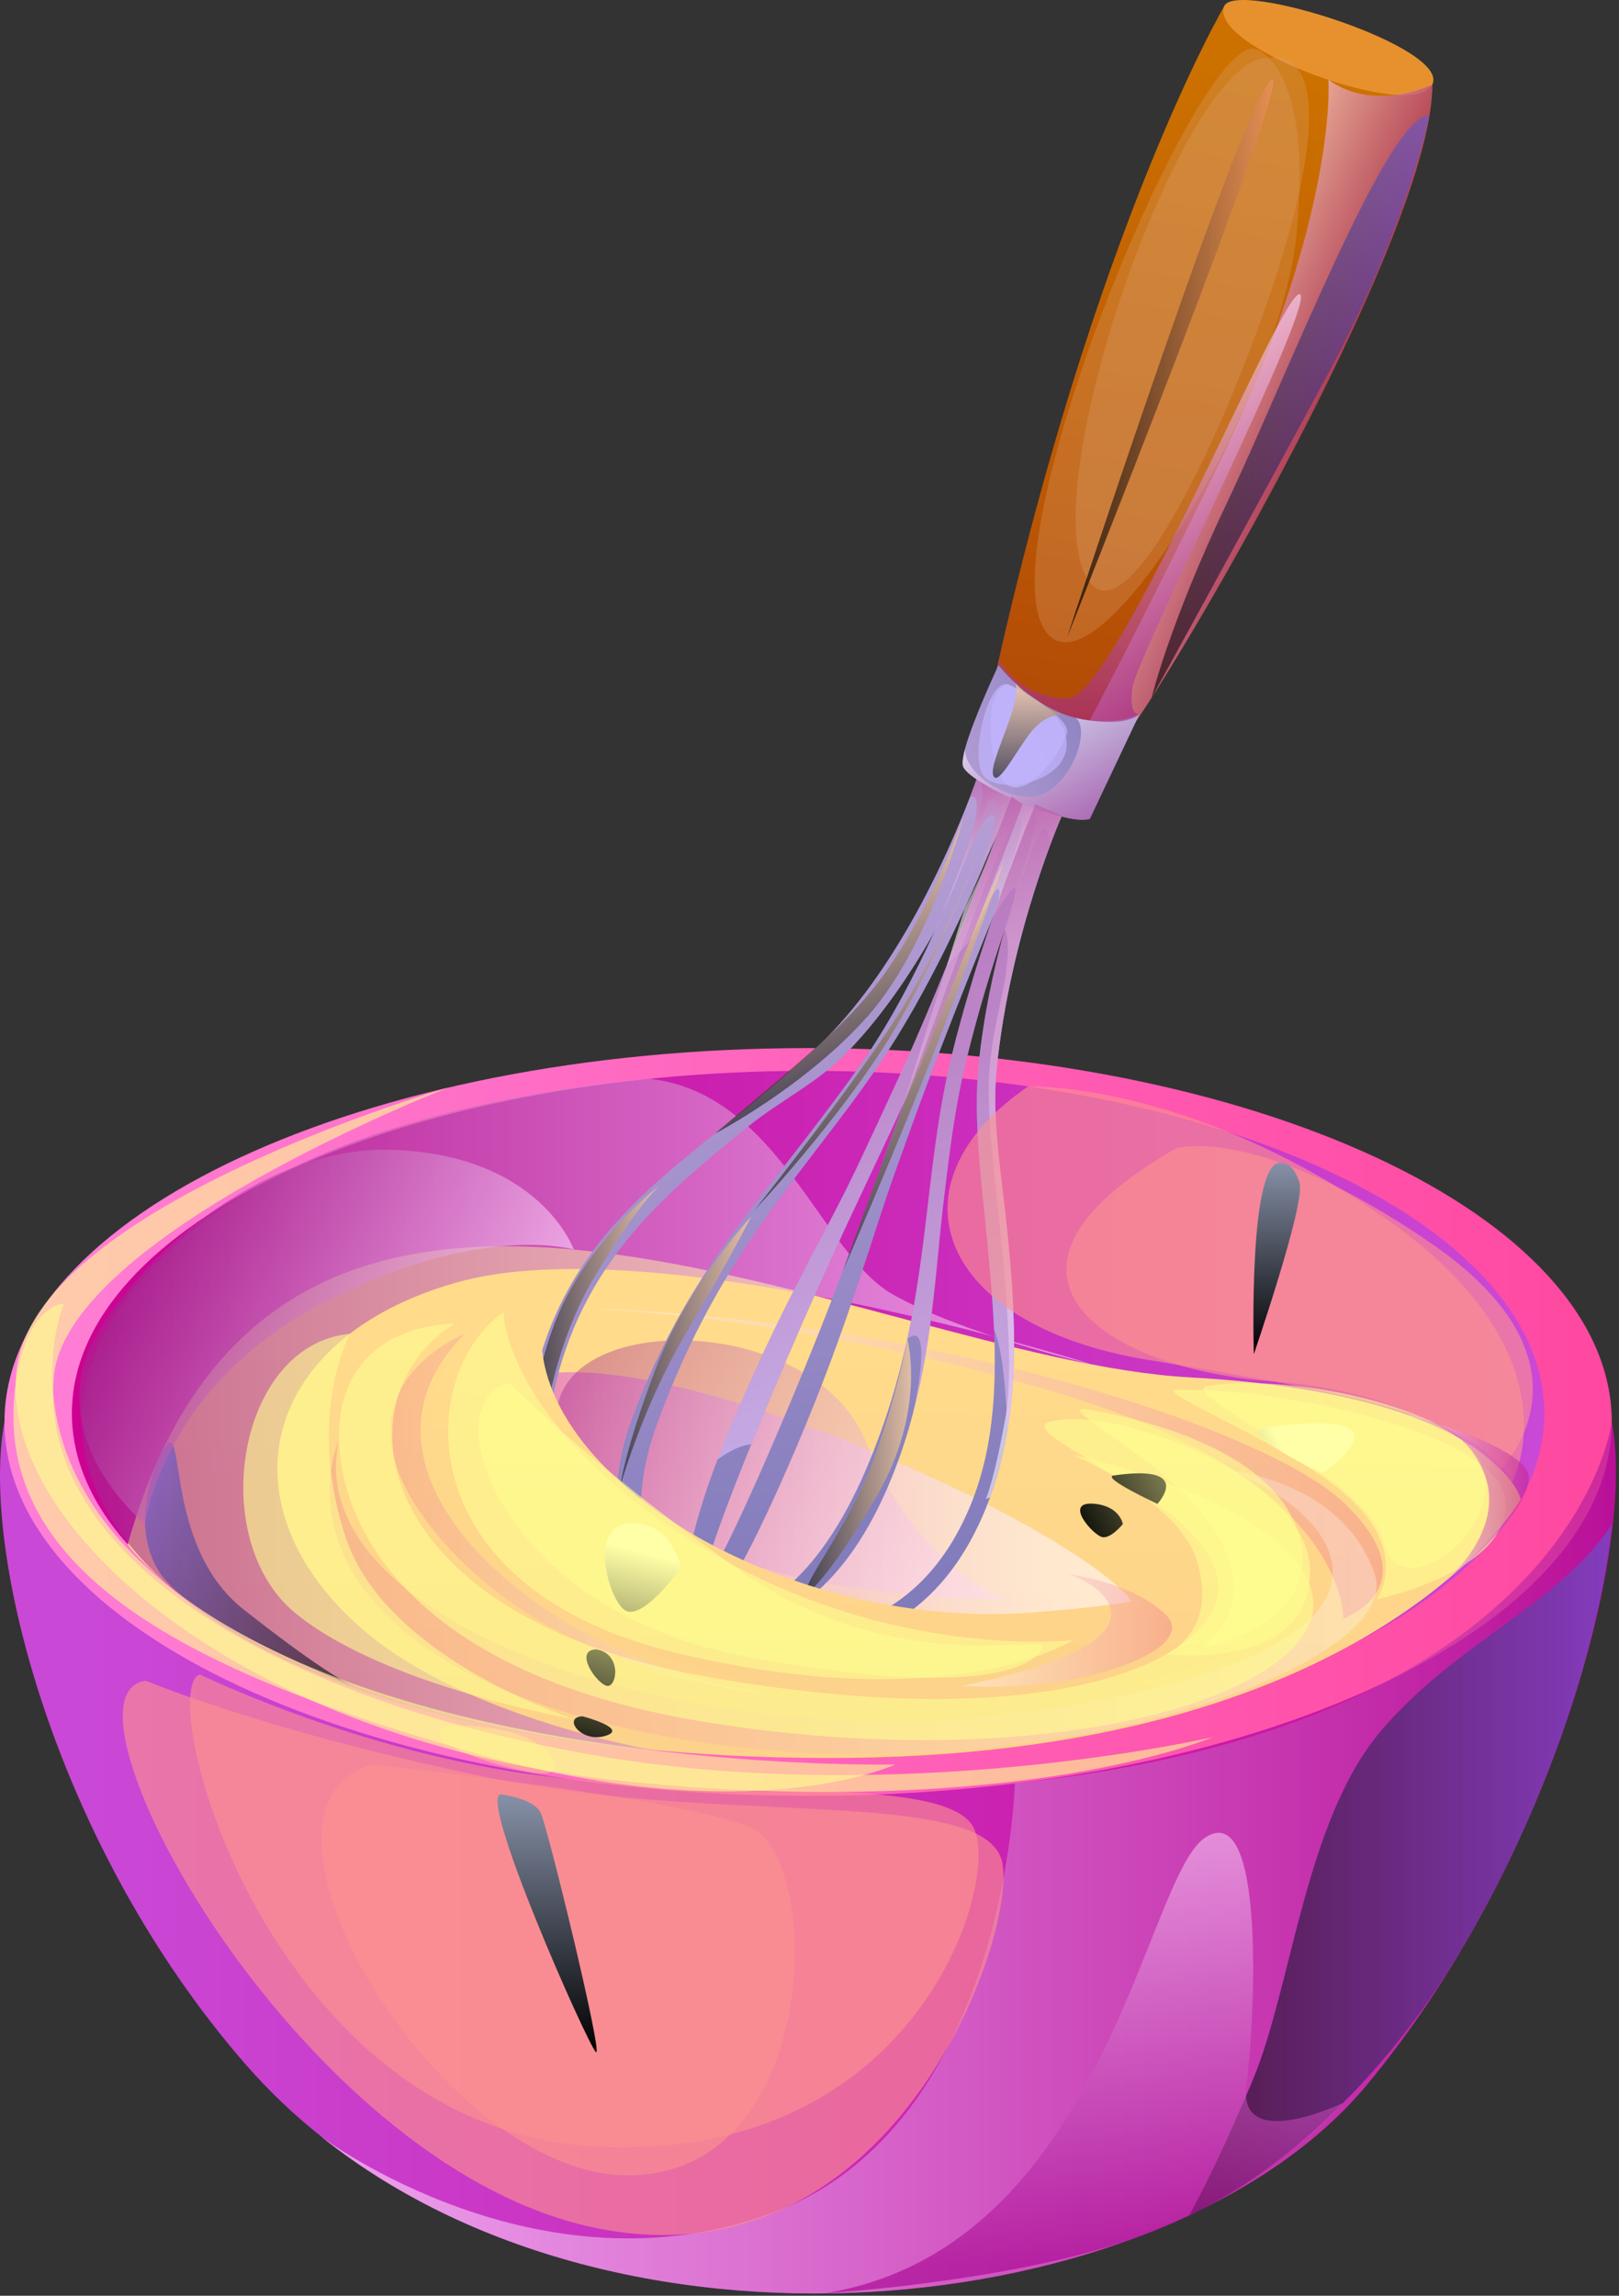 <svg width="213" height="302" viewBox="0 0 213 302" fill="none" xmlns="http://www.w3.org/2000/svg">
<rect x="0" y="0" width="213" height="302" fill="#333333" stroke="none"/>
<path d="M179.79 274.302C154.493 304.699 83.284 313.691 42.409 281.19V281.17C38.757 278.3 35.362 275.068 32.251 271.495C7.318 242.824 -2.642 204.099 0.591 187.055L106.311 229.011L212.052 187.055C215.283 204.098 203.858 245.395 179.79 274.302Z" fill="url(#paint0_linear_4410_58606)"/>
<path d="M106.32 236.241C164.714 236.241 212.052 214.221 212.052 187.058C212.052 159.895 164.714 137.875 106.32 137.875C47.926 137.875 0.588 159.895 0.588 187.058C0.588 214.221 47.926 236.241 106.32 236.241Z" fill="url(#paint1_linear_4410_58606)"/>
<path d="M203.177 185.934C203.177 192.033 200.565 197.86 195.836 203.165C193.009 206.335 189.439 209.317 185.204 212.073C167.65 223.532 138.857 230.996 106.313 230.996C66.764 230.996 32.746 219.966 17.712 204.149C17.397 203.823 17.093 203.493 16.801 203.165C12.07 197.86 9.459 192.034 9.459 185.934C9.459 161.044 52.824 140.867 106.314 140.867C159.811 140.867 203.177 161.044 203.177 185.934Z" fill="url(#paint2_linear_4410_58606)"/>
<path d="M16.801 203.164C36.759 132.13 113.648 178.815 156.484 181.188C196.824 183.423 200.091 197.25 200.091 197.25C200.091 197.25 180.454 231.486 108.447 231.262C36.439 231.036 16.801 203.164 16.801 203.164Z" fill="url(#paint3_linear_4410_58606)"/>
<path opacity="0.6" d="M64.9 185.676C68.509 169.758 130.13 194.357 146.614 208.305C163.098 222.251 114.25 223.318 89.477 211.375C64.706 199.43 64.9 185.676 64.9 185.676Z" fill="url(#paint4_linear_4410_58606)"/>
<path opacity="0.4" d="M73.43 172.055C117.194 172.516 165.886 187.01 177.045 197.913C188.202 208.819 176.708 212.942 176.708 212.942C176.708 212.942 177.586 194.712 139.259 183.269C100.934 171.827 73.43 172.055 73.43 172.055Z" fill="url(#paint5_linear_4410_58606)"/>
<path opacity="0.6" d="M85.511 141.914C102.497 143.856 108.021 164.946 117.45 170.274C126.877 175.605 143.733 179.507 143.733 179.507C143.733 179.507 86.259 161.337 60.136 168.689C34.018 176.045 28.917 198.303 47.965 214.563C61.543 226.153 86.765 230.397 86.765 230.397C86.765 230.397 42.618 227.57 21.454 207.925C0.288 188.281 13.57 167.419 34.57 155.659C55.569 143.901 85.511 141.914 85.511 141.914Z" fill="url(#paint6_linear_4410_58606)"/>
<path opacity="0.4" d="M73.43 184.556C76.497 172.234 107.497 173.562 113.963 189.732C120.43 205.895 132.017 210.394 132.017 210.394C132.017 210.394 104.074 210.652 89.428 201.71C74.783 192.772 73.43 184.556 73.43 184.556Z" fill="url(#paint7_linear_4410_58606)"/>
<path d="M132.643 163.258C133.427 171.391 133.868 179.48 132.683 187.291C132.182 190.583 131.419 193.817 130.255 196.986C129.934 197.809 129.612 198.653 129.252 199.474C123.67 212.304 113.933 216.862 104.376 216.862C100.701 216.862 97.049 216.198 93.675 215.055C92.734 214.732 91.788 214.37 90.846 213.948C90.804 213.931 90.745 213.911 90.705 213.889C90.644 213.868 90.565 213.829 90.504 213.809C90.443 213.769 90.405 213.749 90.344 213.71C90.264 213.667 90.183 213.65 90.104 213.587C89.884 213.507 89.661 213.407 89.44 213.288C77.214 207.283 67.156 194.033 70.529 180.462C74.764 163.457 86.49 155.289 97.169 146.635C101.064 143.463 105.1 140.169 108.693 136.576C118.37 126.839 124.896 111.903 127.584 104.917C128.488 102.57 128.949 101.123 128.969 101.062L132.121 102.085C132.082 102.206 131.921 102.707 131.619 103.513C131.297 104.416 130.815 105.74 130.174 107.346C128.628 111.241 126.16 116.844 122.867 122.685C122.867 122.706 122.867 122.725 122.848 122.745C119.676 128.326 115.738 134.107 111.103 138.786C107.45 142.461 102.368 144.989 98.435 148.182C88.016 156.632 77.254 165.368 73.179 181.71C70.709 191.646 75.767 201.059 83.617 207.284C85.485 208.772 87.513 210.075 89.639 211.16C89.981 211.34 90.322 211.502 90.684 211.661C90.926 211.801 91.186 211.922 91.447 212.021C91.928 212.243 92.431 212.442 92.913 212.647C93.374 212.826 93.856 212.987 94.317 213.149C95.603 213.588 96.947 213.948 98.312 214.213C108.853 216.376 121.059 213.309 127.404 198.674C130.633 191.262 131.135 183.094 130.775 174.824C130.594 170.847 130.214 166.851 129.851 162.918C129.128 155.388 128.025 147.239 128.747 140.05C129.411 133.545 130.736 127.441 132.179 122.263C132.2 122.205 132.221 122.143 132.239 122.083V122.022C132.64 120.597 133.045 119.253 133.464 117.988C133.464 117.968 133.464 117.968 133.464 117.968C135.613 111.324 137.64 106.963 137.862 106.505C137.88 106.485 137.88 106.462 137.88 106.462L139.708 107.286C139.648 107.448 132.922 122.626 131.116 140.633C130.416 147.621 131.923 155.493 132.643 163.258Z" fill="url(#paint8_linear_4410_58606)"/>
<path d="M138.085 106.584C138.043 106.683 135.695 112.123 132.886 120.116C132.764 120.538 132.623 120.96 132.503 121.301C132.443 121.499 132.362 121.682 132.302 121.882C132.282 121.921 132.263 121.964 132.242 122.022V122.083C132.224 122.143 132.202 122.206 132.182 122.263C130.474 127.262 128.688 133.104 127.204 139.148C125.597 145.653 124.875 151.875 124.091 158.461C123.73 161.532 123.448 164.747 123.108 168.078C122.928 169.744 122.748 171.449 122.527 173.157C122.507 173.217 122.507 173.277 122.507 173.318C122.366 174.42 122.206 175.525 122.025 176.632C121.943 177.211 121.845 177.795 121.743 178.398C121.643 178.979 121.524 179.562 121.421 180.165C121.302 180.744 121.182 181.349 121.061 181.951C120.8 183.137 120.52 184.34 120.199 185.544C120.179 185.645 120.158 185.727 120.139 185.826C120.139 185.846 120.139 185.886 120.116 185.905C119.315 189.016 118.27 192.149 116.924 195.321C111.525 208.051 104.279 212.908 98.315 214.215C97.03 214.514 95.806 214.634 94.68 214.634C93.317 214.634 92.012 214.393 90.848 213.95C90.806 213.932 90.747 213.913 90.707 213.891C90.626 213.85 90.526 213.831 90.445 213.771C90.105 213.652 89.782 213.471 89.442 213.291C87.193 212.083 85.124 210.015 83.619 207.286C80.909 202.387 79.986 195.302 83.079 186.829C89.28 169.807 98.417 159.666 105.805 150.009C108.495 146.495 111.285 142.884 113.954 138.968C117.329 134.01 120.34 128.227 122.849 122.747C122.869 122.727 122.869 122.708 122.869 122.687C124.475 119.214 125.861 115.881 127.005 112.95C127.005 112.95 127.005 112.93 127.026 112.89C127.047 112.848 127.065 112.788 127.105 112.709C127.186 112.487 127.267 112.268 127.368 112.046C129.415 106.684 130.579 102.972 130.618 102.891L131.622 103.515L133.188 104.499C133.188 104.518 133.146 104.597 133.088 104.779C133.028 104.941 132.927 105.18 132.826 105.481C132.406 106.566 131.683 108.452 130.658 110.881V110.902C127.646 118.248 122.166 130.498 115.623 140.092C112.91 144.066 110.121 147.701 107.411 151.234C100.104 160.77 92.535 170.608 86.431 187.35C82.236 198.874 84.804 207.628 89.642 211.019V211.041C89.985 211.284 90.326 211.482 90.688 211.663C90.93 211.803 91.189 211.924 91.451 212.023C91.971 212.225 92.514 212.386 93.078 212.488C99.198 213.571 107.611 208.193 114.017 193.113C116.545 187.131 118.212 181.49 119.376 176.11C120.721 169.888 121.423 164.003 122.105 158.222C122.891 151.576 123.631 145.293 125.258 138.668C125.438 137.947 125.619 137.224 125.798 136.522C126.14 135.215 126.502 133.931 126.843 132.685C127.085 131.843 127.326 131.04 127.567 130.217C128.188 128.088 128.831 126.019 129.473 124.092C129.735 123.289 129.996 122.489 130.256 121.724C130.337 121.443 130.437 121.184 130.518 120.923C130.518 120.901 130.539 120.883 130.539 120.863L130.559 120.841V120.821C130.618 120.641 130.679 120.482 130.74 120.32C130.817 120.059 130.9 119.818 130.999 119.575C131.06 119.456 131.099 119.317 131.137 119.174C131.341 118.614 131.521 118.088 131.702 117.549C131.743 117.39 131.801 117.228 131.863 117.086C132.386 115.685 132.866 114.378 133.307 113.192C133.307 113.153 133.326 113.094 133.347 113.051C133.667 112.229 133.95 111.467 134.233 110.763C134.352 110.422 134.471 110.102 134.593 109.8C134.734 109.438 134.873 109.079 135.014 108.756C135.777 106.87 136.239 105.806 136.239 105.806L137.866 106.508L138.085 106.584Z" fill="url(#paint9_linear_4410_58606)"/>
<path d="M136.241 105.797L135.9 105.657L134.794 105.213L133.189 104.492C133.189 104.511 133.147 104.589 133.089 104.772C133.089 104.772 132.889 105.315 132.548 106.257C132.227 107.143 131.783 108.346 131.243 109.791C131.101 110.152 130.96 110.531 130.819 110.936L130.279 112.34C128.753 116.374 126.745 121.594 124.537 127.075L124.518 127.094C122.627 131.773 120.581 136.611 118.554 141.068C116.507 145.544 114.661 149.5 112.814 153.416C108.233 163.132 102.454 172.044 95.065 190.313C94.843 190.875 94.623 191.439 94.404 191.979C90.409 202.36 89.946 208.483 89.643 211.011V211.152C89.444 212.858 89.784 213.359 90.107 213.581C90.187 213.644 90.268 213.66 90.348 213.704C90.486 213.763 90.628 213.823 90.827 213.823C91.232 213.823 91.872 213.683 92.917 212.641C92.956 212.598 93.018 212.539 93.078 212.479C95.145 210.309 98.677 204.689 104.803 190.313C111.566 174.434 114.457 163.473 117.791 154.118C119.68 148.838 121.466 143.836 123.793 137.855C126.122 131.852 128.47 125.972 130.52 120.912C130.52 120.891 130.541 120.891 130.541 120.872V120.852C130.541 120.831 130.562 120.831 130.562 120.811C130.6 120.729 130.639 120.63 130.681 120.488C134.094 112.057 136.604 106.075 136.643 105.976L136.241 105.797ZM115.902 153.456C112.57 162.773 109.139 172.427 102.392 188.247C96.811 201.357 93.419 207.78 91.711 210.392C92.293 207.561 94.141 201.638 97.955 192.181C98.258 191.44 98.556 190.716 98.838 189.993C105.703 173.188 110.04 163.975 114.618 154.28C115.56 152.29 116.506 150.282 117.469 148.217C117.588 147.956 117.709 147.713 117.81 147.474C118.152 146.768 118.473 146.049 118.814 145.307C118.854 145.225 118.875 145.165 118.913 145.104C117.871 147.936 116.906 150.646 115.902 153.456Z" fill="url(#paint10_linear_4410_58606)"/>
<path opacity="0.6" d="M132.644 163.258C133.749 174.801 134.171 186.267 130.256 196.986L129.694 197.206C129.812 196.906 130.919 194.276 132.345 186.066C133.851 177.333 130.817 156.213 130.337 149.268C129.854 142.32 129.953 139.469 131.66 131.679C133.39 123.891 132.183 122.263 132.183 122.263C132.183 122.263 132.203 122.205 132.243 122.083C132.264 122.022 132.283 121.964 132.303 121.882C132.363 121.72 132.425 121.521 132.505 121.301C132.624 120.961 132.765 120.538 132.887 120.116C133.106 119.393 133.326 118.611 133.466 117.987C133.466 117.967 133.466 117.967 133.466 117.967C133.569 117.446 133.628 117.024 133.569 116.844C133.367 116.122 130.957 120.155 130.558 120.818C130.596 120.736 130.635 120.637 130.677 120.495C130.696 120.457 130.718 120.396 130.738 120.316C130.816 120.116 130.918 119.854 130.997 119.571C131.058 119.453 131.097 119.313 131.136 119.171C131.439 118.208 131.658 117.164 131.358 116.944C130.756 116.5 127.925 123.407 127.925 123.407L124.533 127.081L130.275 112.345L130.815 110.941L131.358 109.576L131.239 109.795L130.654 110.878V110.9L128.909 114.172C129.391 113.046 131.74 107.588 130.614 107.246C130.473 107.206 130.334 107.246 130.172 107.345C129.23 107.888 127.985 110.618 127.364 112.043C127.263 112.265 127.182 112.484 127.101 112.706C127.061 112.786 127.043 112.847 127.022 112.887C127.262 112.145 129.851 103.692 127.583 104.917C128.486 102.57 128.947 101.123 128.967 101.062L132.119 102.085C132.08 102.206 131.92 102.707 131.618 103.513L133.184 104.498L134.789 105.219L135.895 105.662L136.236 105.803L136.637 105.983L137.863 106.504C137.881 106.484 137.881 106.461 137.881 106.461L139.709 107.285C139.649 107.447 132.923 122.625 131.117 140.632C130.418 147.621 131.924 155.493 132.644 163.258Z" fill="url(#paint11_linear_4410_58606)"/>
<path opacity="0.6" d="M118.912 145.103C124.154 131.481 131.473 109.883 133.855 107.839C136.239 105.796 130.558 120.812 130.558 120.812C130.558 120.812 135.123 107.58 136.2 107.2C137.279 106.819 132.183 122.257 132.183 122.257C132.183 122.257 136.265 109.358 137.154 109.101C138.04 108.849 138.087 111.005 138.087 111.005L139.713 107.28C139.713 107.28 132.223 104.94 128.54 102.33C128.54 102.33 129.019 102.192 129.311 104.223C129.609 106.249 123.611 121.42 122.869 122.679C122.869 122.679 127.709 111.957 130.054 105.235C130.054 105.235 131.528 104.297 131.36 107.84C131.194 111.386 126.902 119.543 126.902 119.543L118.912 145.103Z" fill="url(#paint12_linear_4410_58606)"/>
<path opacity="0.73" d="M94.059 149.134C107.42 137.763 112.87 133.773 118.069 125.562C123.269 117.348 126.65 107.844 126.65 107.844C126.65 107.844 122.348 124.466 114.14 133.705C105.933 142.943 94.059 149.134 94.059 149.134Z" fill="url(#paint13_linear_4410_58606)"/>
<path opacity="0.73" d="M99.305 159.155C99.305 159.155 113.221 141.657 119.117 131.958C125.012 122.258 129.312 110.75 129.312 110.75C129.312 110.75 123.712 125.656 117.025 136.525C110.339 147.391 99.305 159.155 99.305 159.155Z" fill="url(#paint14_linear_4410_58606)"/>
<path opacity="0.73" d="M132.122 113.172C132.122 113.172 123.84 131.591 119.421 143.787C114.999 155.985 110.877 167.232 110.877 167.232C110.877 167.232 117.308 152.479 122.633 139.037C127.96 125.598 132.122 113.172 132.122 113.172Z" fill="url(#paint15_linear_4410_58606)"/>
<path d="M188.437 11.138C188.477 31.777 150.152 95.819 147.341 97.605C146.78 97.987 144.529 98.068 141.839 97.685C137.16 97.025 131.158 94.955 130.559 90.559C143.788 30.212 161.053 0.839 161.053 0.839C165.228 -2.313 187.212 8.429 188.437 11.138Z" fill="url(#paint16_linear_4410_58606)"/>
<path d="M161.05 0.838C158.97 6.283 185.922 16.097 188.428 11.154C190.936 6.208 162.433 -2.784 161.05 0.838Z" fill="#E7912E"/>
<path opacity="0.6" d="M188.438 11.134C188.477 31.773 150.153 95.815 147.341 97.602C146.78 97.983 144.529 98.065 141.84 97.682C145.333 91.136 150.975 80.197 159.489 62.849C176.19 28.821 174.765 10.492 174.765 10.492C180.848 14.85 188.438 11.134 188.438 11.134Z" fill="url(#paint17_linear_4410_58606)"/>
<path d="M149.91 93.939L143.385 107.711C140.374 108.818 127.204 102.953 126.681 100.743C126.582 100.302 126.702 99.501 126.961 98.515V98.498C128.048 94.543 131.358 87.516 131.358 87.516C134.953 91.731 138.485 93.658 141.517 94.423C146.196 95.644 149.611 94.077 149.91 93.939Z" fill="url(#paint18_linear_4410_58606)"/>
<path opacity="0.6" d="M149.91 93.938L143.385 107.709C140.374 108.816 127.204 102.951 126.681 100.741C126.582 100.3 126.702 99.499 126.961 98.513C126.823 102.049 133.85 106.385 137.662 104.236C141.457 102.068 143.363 95.723 141.498 94.439L141.517 94.419C146.196 95.643 149.611 94.075 149.91 93.938Z" fill="url(#paint19_linear_4410_58606)"/>
<path opacity="0.7" d="M132.62 90.028C130.051 89.36 127.863 98.3 129.099 101.531C130.337 104.765 139.845 103.34 140.32 98.299C140.797 93.26 132.62 90.028 132.62 90.028Z" fill="#C2B6FF"/>
<path opacity="0.7" d="M132.623 90.031C129.103 90.474 129.976 102.022 132.781 103.406C135.585 104.79 139.999 98.403 140.389 96.305C140.775 94.21 132.623 90.031 132.623 90.031Z" fill="#C2B6FF"/>
<path opacity="0.3" d="M165.14 6.442C157.885 4.503 131.477 67.218 136.838 81.594C142.197 95.969 168.283 53.447 170.564 30.878C172.848 8.307 165.14 6.442 165.14 6.442Z" fill="#D8A26E"/>
<path opacity="0.3" d="M166.932 7.645C156.617 6.535 137.092 60.045 142.417 74.751C147.741 89.461 166.677 45.081 170.986 25.047C175.298 5.012 166.932 7.645 166.932 7.645Z" fill="#D8A26E"/>
<path opacity="0.73" d="M167.424 10.499C164.663 9.678 140.4 83.824 140.4 83.824C140.4 83.824 169.421 11.095 167.424 10.499Z" fill="url(#paint20_linear_4410_58606)"/>
<path opacity="0.6" d="M188.059 15.21C182.734 14.648 169.04 50.15 161.431 66.126C153.824 82.103 151.514 91.778 151.514 91.778C151.514 91.778 164.372 68.433 174.756 49.106C185.145 29.778 188.059 15.21 188.059 15.21Z" fill="url(#paint21_linear_4410_58606)"/>
<path opacity="0.6" d="M131.398 86.797C131.398 86.797 134.074 91.806 140.401 91.898C146.726 91.988 168.562 38.148 170.986 38.7C173.412 39.247 149.459 86.567 148.975 90.503C148.496 94.435 149.91 93.937 149.91 93.937C149.91 93.937 148.45 95.724 142.246 94.585C136.043 93.448 131.359 87.513 131.359 87.513L131.398 86.797Z" fill="url(#paint22_linear_4410_58606)"/>
<path opacity="0.73" d="M133.526 89.781C134.759 91.971 130.04 100.2 130.669 102.004C131.299 103.806 134.236 97.676 136.138 95.726C138.039 93.777 139.72 94.111 139.72 94.111C139.72 94.111 135.041 91.859 133.526 89.781Z" fill="url(#paint23_linear_4410_58606)"/>
<path opacity="0.6" d="M132.643 163.265C133.427 171.397 133.868 179.486 132.684 187.298L132.524 187.858C132.524 187.858 132.321 178.382 130.777 174.831C130.597 170.854 130.216 166.858 129.853 162.925C129.13 155.396 128.027 147.246 128.749 140.057C129.413 133.552 130.738 127.449 132.181 122.271C130.473 127.27 128.688 133.111 127.204 139.155C125.597 145.66 124.875 151.882 124.09 158.469C123.73 161.539 123.448 164.754 123.108 168.085C122.927 169.751 122.747 171.456 122.526 173.164C122.506 173.224 122.506 173.284 122.506 173.326C122.365 174.428 122.205 175.532 122.025 176.639C121.942 177.218 121.845 177.802 121.742 178.405C121.643 178.986 121.523 179.57 121.421 180.173C121.301 180.752 121.182 181.356 121.06 181.958C120.8 183.144 120.519 184.348 120.198 185.551C120.8 182.782 122.527 173.647 119.375 176.116C120.72 169.894 121.422 164.01 122.104 158.229C122.889 151.582 123.629 145.299 125.257 138.674C125.437 137.953 125.617 137.23 125.797 136.528C126.139 135.221 126.501 133.938 126.841 132.691C127.084 131.849 127.325 131.046 127.566 130.224C128.187 128.095 128.829 126.026 129.471 124.099C129.734 123.295 129.994 122.495 130.255 121.73C130.336 121.45 130.436 121.19 130.516 120.929C130.516 120.908 130.537 120.889 130.537 120.869L130.558 120.848V120.828C130.616 120.647 130.677 120.488 130.738 120.326C130.816 120.066 130.898 119.825 130.997 119.581C131.219 118.882 131.459 118.219 131.7 117.555C131.742 117.396 131.799 117.234 131.861 117.093C132.363 115.691 132.845 114.384 133.306 113.198C133.306 113.159 133.324 113.101 133.346 113.058C133.666 112.235 133.948 111.473 134.231 110.769C134.351 110.429 134.469 110.109 134.592 109.807C134.733 109.445 134.871 109.085 135.012 108.762C135.775 106.877 136.237 105.812 136.237 105.812L137.864 106.514L138.084 106.595L139.71 107.296C139.65 107.458 132.924 122.637 131.118 140.644C130.417 147.627 131.923 155.499 132.643 163.265Z" fill="url(#paint24_linear_4410_58606)"/>
<path opacity="0.6" d="M134.554 105.798C134.554 105.798 120.981 141.372 118.913 145.105C118.875 145.165 118.854 145.226 118.815 145.307C118.573 145.749 118.232 146.489 117.811 147.475C117.709 147.714 117.589 147.958 117.469 148.218C116.506 150.282 115.56 152.291 114.618 154.281C110.041 163.976 105.704 173.189 98.838 189.994C97.895 190.054 96.47 190.517 94.402 191.981C94.622 191.441 94.842 190.876 95.063 190.315C102.452 172.046 108.231 163.134 112.812 153.417C114.659 149.5 116.506 145.546 118.552 141.07C120.579 136.612 122.626 131.774 124.516 127.096L124.535 127.077C126.743 121.595 128.751 116.376 130.277 112.341L130.817 110.937C130.958 110.533 131.099 110.154 131.241 109.792C131.782 108.347 132.225 107.144 132.546 106.259C132.889 105.316 133.087 104.773 133.087 104.773L134.554 105.798Z" fill="url(#paint25_linear_4410_58606)"/>
<path opacity="0.73" d="M106.29 209.452C105.022 208.946 111.655 201.025 114.932 191.988C118.208 182.952 119.375 176.109 119.375 176.109C119.375 176.109 121.936 185.534 115.293 196.9C108.648 208.268 106.29 209.452 106.29 209.452Z" fill="url(#paint26_linear_4410_58606)"/>
<path opacity="0.73" d="M71.295 189.782C71.295 189.782 72.307 177.945 78.109 168.15C83.91 158.356 86.763 155.977 86.763 155.977C86.763 155.977 77.113 163.205 72.952 174.138C68.788 185.078 71.295 189.782 71.295 189.782Z" fill="url(#paint27_linear_4410_58606)"/>
<path opacity="0.73" d="M81.627 195.446C81.627 195.446 84.482 185.118 90.281 175.324C96.084 165.529 98.83 160.023 98.83 160.023C98.83 160.023 90.45 169.056 86.29 179.993C82.128 190.931 81.627 195.446 81.627 195.446Z" fill="url(#paint28_linear_4410_58606)"/>
<path opacity="0.6" d="M179.789 274.302C154.492 304.699 83.283 313.691 42.408 281.19V281.17C42.408 281.17 70.795 302.511 101.591 291.107C132.408 279.685 133.512 234.595 133.512 234.595C207.271 226.764 212.051 187.055 212.051 187.055C215.282 204.098 203.857 245.395 179.789 274.302Z" fill="url(#paint29_linear_4410_58606)"/>
<path opacity="0.62" d="M19.208 221.102C5.745 222.635 38.838 284.639 78.018 293.006C117.197 301.374 133.667 255.303 131.886 245.142C130.108 234.982 95.514 240.172 65.465 234.067C35.413 227.963 19.208 221.102 19.208 221.102Z" fill="#FC928F"/>
<path opacity="0.62" d="M26.284 220.266C20.199 222.446 35.287 280.076 78.398 282.358C121.506 284.641 132.159 246.094 127.847 240.009C123.539 233.92 99.189 236.433 74.086 233.911C48.983 231.386 26.284 220.266 26.284 220.266Z" fill="#FC928F"/>
<path opacity="0.6" d="M212.052 200.492C205.447 210.848 191.5 216.057 181.611 227.78C171.722 239.504 169.946 261.311 164.872 273.482C159.801 285.656 156.451 291.413 156.451 291.413C156.451 291.413 177.713 282.79 194.118 253.283C210.52 223.777 212.052 200.492 212.052 200.492Z" fill="url(#paint30_linear_4410_58606)"/>
<path opacity="0.6" d="M108.445 301.685C145.32 295.785 150.545 247.078 158.533 241.749C166.52 236.425 165.124 265.425 163.983 274.364C162.843 283.304 176.708 276.627 176.708 276.627C176.708 276.627 169.12 286.346 152.573 293.193C136.026 300.04 108.445 301.685 108.445 301.685Z" fill="url(#paint31_linear_4410_58606)"/>
<path opacity="0.62" d="M48.915 232.125C29.025 237.856 57.853 286.542 82.96 286.161C108.065 285.78 108.397 244.335 98.59 240.333C88.787 236.33 48.915 232.125 48.915 232.125Z" fill="#FC928F"/>
<path d="M65.995 236.053C62.483 235.538 77.331 269.016 78.397 269.944C79.46 270.873 72.055 240.327 71.124 238.454C70.195 236.578 65.995 236.053 65.995 236.053Z" fill="url(#paint32_linear_4410_58606)"/>
<path opacity="0.62" d="M58.618 227.08C54.562 229.235 67.495 233.165 71.425 233.292C75.357 233.421 71.932 226.321 58.618 227.08Z" fill="#FCBF8F"/>
<path opacity="0.62" d="M135.265 142.918C116.436 155.817 123.283 174.331 151.051 178.896C178.819 183.459 193.834 186.219 198.912 195.003C198.912 195.003 208.107 178.325 182.244 160.256C156.377 142.189 135.265 142.918 135.265 142.918Z" fill="#FC928F"/>
<path opacity="0.62" d="M154.736 151.06C125.947 167.482 145.601 180.163 167.157 181.686C188.713 183.206 197.334 193.349 197.334 193.349C197.334 193.349 211.535 179.655 188.457 163.677C165.382 147.701 154.736 151.06 154.736 151.06Z" fill="#FC928F"/>
<path d="M168.738 153.021C164.138 151.641 164.959 178.128 164.959 178.128C164.959 178.128 171.742 158.385 170.979 155.65C170.214 152.92 168.738 153.021 168.738 153.021Z" fill="url(#paint33_linear_4410_58606)"/>
<path d="M71.66 171.969C66.901 192.163 101.524 214.607 135.569 212.134C169.614 209.66 164.479 202.726 166.19 201.532C167.902 200.339 172.78 202.415 175.511 209.918C175.773 210.642 155.128 227.546 110.354 222.885C65.578 218.218 54.358 194.446 56.829 184.365C59.302 174.285 71.66 171.969 71.66 171.969Z" fill="url(#paint34_linear_4410_58606)"/>
<path opacity="0.3" d="M44.609 189.398C38.904 214.189 93.678 232.762 142.115 224.138C190.55 215.517 175.781 198.424 161.323 193.351C161.323 193.351 176.536 194.578 180.847 207.026C185.158 219.473 135.201 236.463 90.063 228.854C44.922 221.246 40.358 200.017 44.609 189.398Z" fill="url(#paint35_linear_4410_58606)"/>
<path opacity="0.3" d="M61.177 175.469C42.262 194.117 72.883 219.605 101.983 222.835C101.983 222.835 74.18 221.459 57.841 202.273C41.502 183.084 61.177 175.469 61.177 175.469Z" fill="url(#paint36_linear_4410_58606)"/>
<path opacity="0.6" d="M66.224 172.617C54.812 180.601 53.1 208.94 89.238 217.498C125.373 226.057 141.161 215.754 141.161 215.754C141.161 215.754 116.624 218.64 91.519 203.043C66.414 187.446 66.224 172.617 66.224 172.617Z" fill="#FEFE90"/>
<path opacity="0.6" d="M59.76 174.142C43.974 184.222 49.11 212.751 92.854 220.549C136.599 228.348 158.47 219.219 160.182 209.9C161.895 200.579 141.164 191.386 141.164 191.386C141.164 191.386 171.213 197.916 172.737 210.281C174.257 222.64 139.262 233.861 93.427 226.636C47.589 219.408 42.278 193.84 45.307 183.841C48.333 173.844 59.76 174.142 59.76 174.142Z" fill="#FEFE90"/>
<path opacity="0.6" d="M46.018 175.469C31.229 176.81 27.043 202.486 38.837 212.186C50.629 221.885 75.543 226.145 75.543 226.145C75.543 226.145 50.819 218.273 45.492 202.295C40.167 186.318 46.018 175.469 46.018 175.469Z" fill="#FEFE90"/>
<path opacity="0.6" d="M66.986 181.93C56.831 184.357 65.465 211.789 97.988 217.876C130.51 223.96 136.407 218.638 137.168 216.735C137.929 214.834 117.578 220.919 97.415 206.654C77.257 192.389 66.986 181.93 66.986 181.93Z" fill="#FEFE90"/>
<path opacity="0.6" d="M138.089 187.05C133.423 188.426 154.093 195.435 157.328 204.942C160.561 214.453 153.513 217.568 153.513 217.568C153.513 217.568 171.971 219.968 172.354 207.037C172.734 194.101 146.08 184.694 138.089 187.05Z" fill="#FEFE90"/>
<path opacity="0.6" d="M158.849 182.318C154.329 183.069 180.34 194.681 182.052 202.858C183.765 211.041 196.507 202.858 195.366 194.11C194.225 185.362 169.707 180.518 158.849 182.318Z" fill="#FEFE90"/>
<path opacity="0.6" d="M142.576 185.359C139.26 185.487 154.729 192.586 160.309 202.223C165.886 211.86 157.899 216.861 157.899 216.861C157.899 216.861 175.107 213.817 170.625 201.111C166.14 188.402 142.576 185.359 142.576 185.359Z" fill="#FEFE90"/>
<path opacity="0.6" d="M154.882 182.821C151.303 182.925 171.086 190.557 178.186 197.658C185.288 204.757 181.11 210.396 181.11 210.396C181.11 210.396 198.475 206.785 198.095 197.658C197.714 188.527 168.093 182.443 154.882 182.821Z" fill="#FEFE90"/>
<path d="M84.418 200.484C77.034 199.087 79.759 209.854 82.072 211.724C84.388 213.596 89.583 206.229 89.583 206.229C89.583 206.229 88.665 201.291 84.418 200.484Z" fill="url(#paint37_linear_4410_58606)"/>
<path d="M78.429 216.969C75.478 217.066 78.395 221.376 79.79 221.755C81.185 222.136 81.888 217.509 78.429 216.969Z" fill="url(#paint38_linear_4410_58606)"/>
<path d="M76.669 225.781C73.955 225.831 76.374 229.31 79.612 228.36C82.847 227.411 76.669 225.781 76.669 225.781Z" fill="url(#paint39_linear_4410_58606)"/>
<path d="M146.528 194.095C144.781 194.347 152.27 197.835 152.27 197.835C152.27 197.835 157.222 192.551 146.528 194.095Z" fill="url(#paint40_linear_4410_58606)"/>
<path d="M143.922 197.816C139.75 197.465 143.922 202.057 145.063 202.219C146.204 202.378 147.725 200.488 147.725 200.488C147.725 200.488 147.345 198.1 143.922 197.816Z" fill="url(#paint41_linear_4410_58606)"/>
<path d="M166.266 187.849C162.524 188.385 173.918 193.804 173.918 193.804C173.918 193.804 187.378 184.826 166.266 187.849Z" fill="url(#paint42_linear_4410_58606)"/>
<path opacity="0.6" d="M21.096 191.383C24.891 184.219 20.873 202.895 32.012 211.691C43.147 220.484 46.418 221.774 46.418 221.774C46.418 221.774 25.269 213.51 20.959 206.789C16.649 200.068 21.096 191.383 21.096 191.383Z" fill="url(#paint43_linear_4410_58606)"/>
<path opacity="0.6" d="M10.743 180.504C8.494 191.937 19.078 200.491 19.078 200.491C19.078 200.491 21.391 182.364 42.285 171.499C63.182 160.635 75.496 164.381 75.496 164.381C75.496 164.381 71.043 151.76 51.265 151.251C31.484 150.743 12.572 171.211 10.743 180.504Z" fill="url(#paint44_linear_4410_58606)"/>
<path opacity="0.6" d="M58.961 143.07C58.961 143.07 5.933 158.352 2.322 179.274C-1.293 200.194 31.801 229.485 83.153 234.428C134.504 239.374 159.498 228.528 159.498 228.528C159.498 228.528 118.111 238.08 77.239 230.74C36.364 223.396 5.109 204.875 7.074 181.176C8.611 162.65 58.961 143.07 58.961 143.07Z" fill="#FEFE90"/>
<path opacity="0.6" d="M2.073 181.928C3.565 171.484 8.407 171.492 8.407 171.492C8.407 171.492 -1.96 195.969 31.181 214.625C64.324 233.279 117.766 232.119 117.766 232.119C117.766 232.119 99.086 240.886 63.182 230.808C27.279 220.727 -1.599 207.606 2.073 181.928Z" fill="#FEFE90"/>
<path opacity="0.4" d="M126.65 221.767C155.861 215.768 144.965 208.328 140.303 207.016C140.303 207.016 148.929 208.043 153.412 212.45C157.898 216.856 142.579 222.788 126.65 221.767Z" fill="url(#paint45_linear_4410_58606)"/>
<path opacity="0.6" d="M185.182 186.156C185.182 186.156 192.702 186.757 195.366 194.11C198.027 201.467 190.253 207.924 190.253 207.924C190.253 207.924 200.5 200.015 201.135 194.615C201.634 190.383 185.182 186.156 185.182 186.156Z" fill="url(#paint46_linear_4410_58606)"/>
<defs>
<linearGradient id="paint0_linear_4410_58606" x1="10.692" y1="244.379" x2="234.894" y2="244.379" gradientUnits="userSpaceOnUse">
<stop offset="0.005" stop-color="#CA48D6"/>
<stop offset="1" stop-color="#CC0192"/>
</linearGradient>
<linearGradient id="paint1_linear_4410_58606" x1="0.588" y1="187.058" x2="212.052" y2="187.058" gradientUnits="userSpaceOnUse">
<stop stop-color="#FF7FD6"/>
<stop offset="1" stop-color="#FF48A0"/>
</linearGradient>
<linearGradient id="paint2_linear_4410_58606" x1="9.457" y1="185.932" x2="203.177" y2="185.932" gradientUnits="userSpaceOnUse">
<stop stop-color="#CC0192"/>
<stop offset="0.995" stop-color="#CA48D6"/>
</linearGradient>
<linearGradient id="paint3_linear_4410_58606" x1="104.276" y1="471.28" x2="108.804" y2="176.918" gradientUnits="userSpaceOnUse">
<stop stop-color="#F5A983"/>
<stop offset="1" stop-color="#FFDB8B"/>
</linearGradient>
<linearGradient id="paint4_linear_4410_58606" x1="64.9" y1="200.055" x2="149.942" y2="200.055" gradientUnits="userSpaceOnUse">
<stop offset="0.005" stop-color="#D947CA"/>
<stop offset="0.177" stop-color="#E378D8"/>
<stop offset="0.365" stop-color="#EDA6E6"/>
<stop offset="0.545" stop-color="#F5CAF0"/>
<stop offset="0.713" stop-color="#FAE4F8"/>
<stop offset="0.863" stop-color="#FEF4FC"/>
<stop offset="0.982" stop-color="#FFF9FE"/>
</linearGradient>
<linearGradient id="paint5_linear_4410_58606" x1="73.43" y1="192.499" x2="181.918" y2="192.499" gradientUnits="userSpaceOnUse">
<stop stop-color="#FFFFFE"/>
<stop offset="0.995" stop-color="#F1798E"/>
</linearGradient>
<linearGradient id="paint6_linear_4410_58606" x1="10.741" y1="186.156" x2="143.733" y2="186.156" gradientUnits="userSpaceOnUse">
<stop offset="0.005" stop-color="#A4258E"/>
<stop offset="1" stop-color="#FFD9FE"/>
</linearGradient>
<linearGradient id="paint7_linear_4410_58606" x1="75.782" y1="179.491" x2="132.588" y2="209.923" gradientUnits="userSpaceOnUse">
<stop offset="0.005" stop-color="#A4258E"/>
<stop offset="0.114" stop-color="#B342A0"/>
<stop offset="0.336" stop-color="#CE77C1"/>
<stop offset="0.543" stop-color="#E3A2DC"/>
<stop offset="0.729" stop-color="#F2C0EE"/>
<stop offset="0.888" stop-color="#FCD2FA"/>
<stop offset="1" stop-color="#FFD9FE"/>
</linearGradient>
<linearGradient id="paint8_linear_4410_58606" x1="129.656" y1="208.631" x2="91.375" y2="116.723" gradientUnits="userSpaceOnUse">
<stop offset="0.006" stop-color="#817BBB"/>
<stop offset="1" stop-color="#B89FD6"/>
</linearGradient>
<linearGradient id="paint9_linear_4410_58606" x1="129.387" y1="201.582" x2="94.539" y2="117.916" gradientUnits="userSpaceOnUse">
<stop offset="0.006" stop-color="#817BBB"/>
<stop offset="1" stop-color="#B89FD6"/>
</linearGradient>
<linearGradient id="paint10_linear_4410_58606" x1="113.112" y1="213.824" x2="113.113" y2="104.492" gradientUnits="userSpaceOnUse">
<stop offset="0.006" stop-color="#817BBB"/>
<stop offset="1" stop-color="#B89FD6"/>
</linearGradient>
<linearGradient id="paint11_linear_4410_58606" x1="149.926" y1="188.794" x2="115.689" y2="106.596" gradientUnits="userSpaceOnUse">
<stop offset="0.746" stop-color="#F6F1F6"/>
<stop offset="0.995" stop-color="#BB5BAA"/>
</linearGradient>
<linearGradient id="paint12_linear_4410_58606" x1="134.487" y1="138.616" x2="120.728" y2="105.583" gradientUnits="userSpaceOnUse">
<stop offset="0.513" stop-color="#F6F1F6"/>
<stop offset="0.995" stop-color="#BB5BAA"/>
</linearGradient>
<linearGradient id="paint13_linear_4410_58606" x1="115.272" y1="140.298" x2="105.435" y2="116.679" gradientUnits="userSpaceOnUse">
<stop stop-color="#2E2E2E"/>
<stop offset="1" stop-color="#FDD19A"/>
</linearGradient>
<linearGradient id="paint14_linear_4410_58606" x1="120.681" y1="150.252" x2="107.937" y2="119.654" gradientUnits="userSpaceOnUse">
<stop stop-color="#2E2E2E"/>
<stop offset="1" stop-color="#FDD19A"/>
</linearGradient>
<linearGradient id="paint15_linear_4410_58606" x1="129.523" y1="159.466" x2="113.476" y2="120.938" gradientUnits="userSpaceOnUse">
<stop stop-color="#2E2E2E"/>
<stop offset="1" stop-color="#FDD19A"/>
</linearGradient>
<linearGradient id="paint16_linear_4410_58606" x1="146.539" y1="135.584" x2="166.166" y2="8.496" gradientUnits="userSpaceOnUse">
<stop stop-color="#A73909"/>
<stop offset="0.994" stop-color="#CC7100"/>
</linearGradient>
<linearGradient id="paint17_linear_4410_58606" x1="156.269" y1="50.824" x2="172.645" y2="57.441" gradientUnits="userSpaceOnUse">
<stop stop-color="#FFD9FE"/>
<stop offset="0.995" stop-color="#A4258E"/>
</linearGradient>
<linearGradient id="paint18_linear_4410_58606" x1="124.23" y1="103.087" x2="149.427" y2="92.592" gradientUnits="userSpaceOnUse">
<stop stop-color="#B89FD6"/>
<stop offset="0.994" stop-color="#817BBB"/>
</linearGradient>
<linearGradient id="paint19_linear_4410_58606" x1="142.724" y1="107.984" x2="137.032" y2="94.319" gradientUnits="userSpaceOnUse">
<stop offset="0.005" stop-color="#BB5BAA"/>
<stop offset="1" stop-color="#F5F2FF"/>
</linearGradient>
<linearGradient id="paint20_linear_4410_58606" x1="140.4" y1="47.158" x2="167.522" y2="47.158" gradientUnits="userSpaceOnUse">
<stop/>
<stop offset="0.995" stop-color="#EC905C"/>
</linearGradient>
<linearGradient id="paint21_linear_4410_58606" x1="151.514" y1="53.49" x2="188.06" y2="53.49" gradientUnits="userSpaceOnUse">
<stop/>
<stop offset="1" stop-color="#6159D6"/>
</linearGradient>
<linearGradient id="paint22_linear_4410_58606" x1="151.26" y1="94.964" x2="151.26" y2="38.695" gradientUnits="userSpaceOnUse">
<stop offset="0.005" stop-color="#A4258E"/>
<stop offset="1" stop-color="#FFD9FE"/>
</linearGradient>
<linearGradient id="paint23_linear_4410_58606" x1="135.166" y1="102.332" x2="135.166" y2="89.781" gradientUnits="userSpaceOnUse">
<stop stop-color="#2E2E2E"/>
<stop offset="1" stop-color="#FDD19A"/>
</linearGradient>
<linearGradient id="paint24_linear_4410_58606" x1="145.042" y1="182.644" x2="116.469" y2="114.044" gradientUnits="userSpaceOnUse">
<stop stop-color="#EAC2FA"/>
<stop offset="0.995" stop-color="#BB5BAA"/>
</linearGradient>
<linearGradient id="paint25_linear_4410_58606" x1="126.805" y1="178.485" x2="101.571" y2="117.9" gradientUnits="userSpaceOnUse">
<stop stop-color="#EAC2FA"/>
<stop offset="0.995" stop-color="#BB5BAA"/>
</linearGradient>
<linearGradient id="paint26_linear_4410_58606" x1="106.131" y1="192.781" x2="119.86" y2="192.781" gradientUnits="userSpaceOnUse">
<stop stop-color="#2E2E2E"/>
<stop offset="1" stop-color="#FDD19A"/>
</linearGradient>
<linearGradient id="paint27_linear_4410_58606" x1="70.547" y1="172.88" x2="86.762" y2="172.88" gradientUnits="userSpaceOnUse">
<stop stop-color="#2E2E2E"/>
<stop offset="1" stop-color="#FDD19A"/>
</linearGradient>
<linearGradient id="paint28_linear_4410_58606" x1="81.627" y1="177.735" x2="98.83" y2="177.735" gradientUnits="userSpaceOnUse">
<stop stop-color="#2E2E2E"/>
<stop offset="1" stop-color="#FDD19A"/>
</linearGradient>
<linearGradient id="paint29_linear_4410_58606" x1="50.967" y1="244.379" x2="230.443" y2="244.379" gradientUnits="userSpaceOnUse">
<stop stop-color="#FFD9FE"/>
<stop offset="0.995" stop-color="#A4008E"/>
</linearGradient>
<linearGradient id="paint30_linear_4410_58606" x1="156.451" y1="245.952" x2="212.052" y2="245.952" gradientUnits="userSpaceOnUse">
<stop/>
<stop offset="1" stop-color="#6159D6"/>
</linearGradient>
<linearGradient id="paint31_linear_4410_58606" x1="142.576" y1="298.638" x2="142.576" y2="234.745" gradientUnits="userSpaceOnUse">
<stop offset="0.005" stop-color="#A4008E"/>
<stop offset="1" stop-color="#FFD9FE"/>
</linearGradient>
<linearGradient id="paint32_linear_4410_58606" x1="71.98" y1="269.965" x2="71.98" y2="236.047" gradientUnits="userSpaceOnUse">
<stop/>
<stop offset="0.995" stop-color="#8690A7"/>
</linearGradient>
<linearGradient id="paint33_linear_4410_58606" x1="167.971" y1="178.128" x2="167.971" y2="152.969" gradientUnits="userSpaceOnUse">
<stop/>
<stop offset="0.995" stop-color="#8690A7"/>
</linearGradient>
<linearGradient id="paint34_linear_4410_58606" x1="112.807" y1="406.762" x2="116.264" y2="182.069" gradientUnits="userSpaceOnUse">
<stop stop-color="#F5A983"/>
<stop offset="1" stop-color="#FFDB8B"/>
</linearGradient>
<linearGradient id="paint35_linear_4410_58606" x1="43.355" y1="210.071" x2="181.107" y2="210.071" gradientUnits="userSpaceOnUse">
<stop offset="0.005" stop-color="#F1798E"/>
<stop offset="1" stop-color="#FFFFFE"/>
</linearGradient>
<linearGradient id="paint36_linear_4410_58606" x1="51.354" y1="199.151" x2="101.983" y2="199.151" gradientUnits="userSpaceOnUse">
<stop offset="0.005" stop-color="#F1798E"/>
<stop offset="1" stop-color="#FFFFFE"/>
</linearGradient>
<linearGradient id="paint37_linear_4410_58606" x1="77.477" y1="233.359" x2="84.83" y2="204.071" gradientUnits="userSpaceOnUse">
<stop/>
<stop offset="0.995" stop-color="#FFFFA7"/>
</linearGradient>
<linearGradient id="paint38_linear_4410_58606" x1="75.587" y1="232.9" x2="82.941" y2="203.613" gradientUnits="userSpaceOnUse">
<stop/>
<stop offset="0.995" stop-color="#FFFFA7"/>
</linearGradient>
<linearGradient id="paint39_linear_4410_58606" x1="76.511" y1="233.122" x2="83.863" y2="203.841" gradientUnits="userSpaceOnUse">
<stop/>
<stop offset="0.995" stop-color="#FFFFA7"/>
</linearGradient>
<linearGradient id="paint40_linear_4410_58606" x1="140.103" y1="200.659" x2="167.114" y2="186.963" gradientUnits="userSpaceOnUse">
<stop/>
<stop offset="0.995" stop-color="#FFFFA7"/>
</linearGradient>
<linearGradient id="paint41_linear_4410_58606" x1="140.69" y1="201.8" x2="167.701" y2="188.105" gradientUnits="userSpaceOnUse">
<stop/>
<stop offset="0.995" stop-color="#FFFFA7"/>
</linearGradient>
<linearGradient id="paint42_linear_4410_58606" x1="142.253" y1="204.884" x2="169.26" y2="191.191" gradientUnits="userSpaceOnUse">
<stop/>
<stop offset="0.995" stop-color="#FFFFA7"/>
</linearGradient>
<linearGradient id="paint43_linear_4410_58606" x1="17.823" y1="197.396" x2="50.33" y2="214.811" gradientUnits="userSpaceOnUse">
<stop stop-color="#6159D6"/>
<stop offset="1"/>
</linearGradient>
<linearGradient id="paint44_linear_4410_58606" x1="18.472" y1="164.702" x2="62.84" y2="188.47" gradientUnits="userSpaceOnUse">
<stop offset="0.005" stop-color="#A4258E"/>
<stop offset="1" stop-color="#FFD9FE"/>
</linearGradient>
<linearGradient id="paint45_linear_4410_58606" x1="126.651" y1="214.45" x2="154.205" y2="214.45" gradientUnits="userSpaceOnUse">
<stop stop-color="#FFFFFE"/>
<stop offset="0.995" stop-color="#F1798E"/>
</linearGradient>
<linearGradient id="paint46_linear_4410_58606" x1="185.182" y1="197.04" x2="201.146" y2="197.04" gradientUnits="userSpaceOnUse">
<stop stop-color="#FFD9FE"/>
<stop offset="0.995" stop-color="#C2258E"/>
</linearGradient>
</defs>
</svg>
